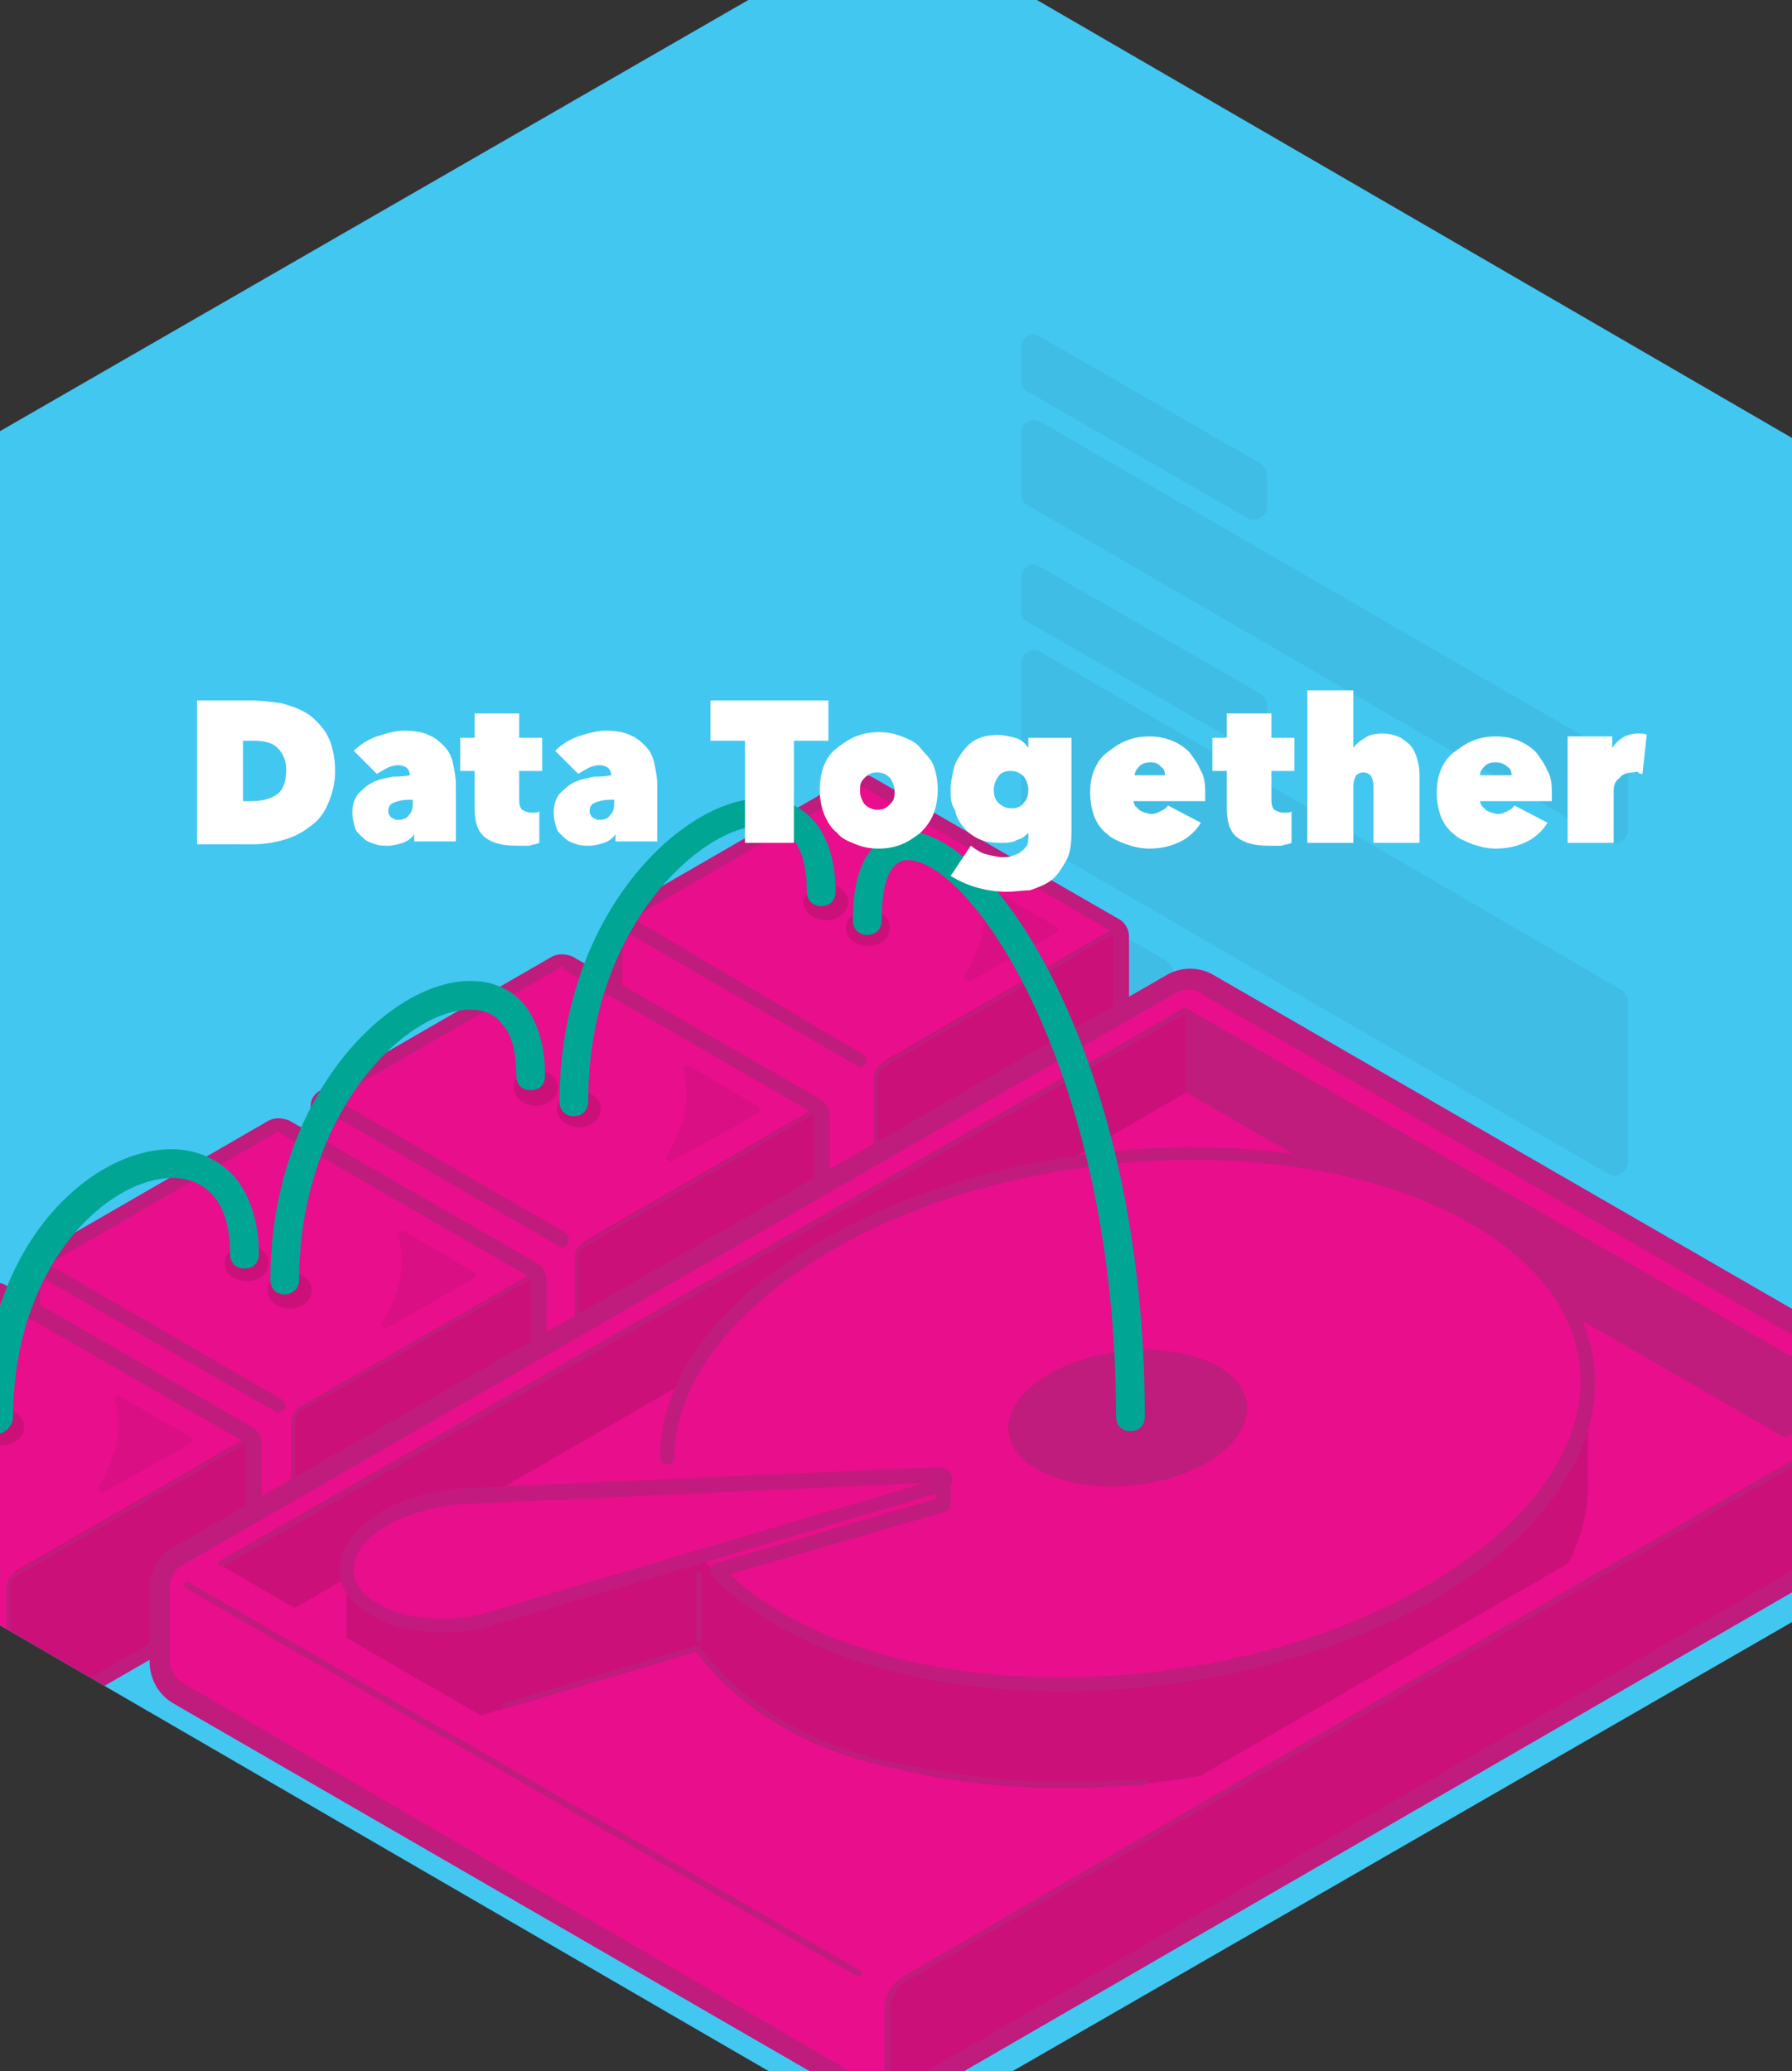<?xml version="1.0" encoding="utf-8"?>
<!-- Generator: Adobe Illustrator 21.1.0, SVG Export Plug-In . SVG Version: 6.00 Build 0)  -->
<svg version="1.1" id="Layer_1" xmlns="http://www.w3.org/2000/svg" xmlns:xlink="http://www.w3.org/1999/xlink" x="0px" y="0px"
	 viewBox="0 0 124.6 144" style="enable-background:new 0 0 124.6 144;" xml:space="preserve">
<rect x="0" y="0" width="124.6" height="144" fill="#333333" stroke="none"/>
<style type="text/css">
	.st0{fill:#42C7F1;}
	.st1{opacity:0.4;}
	.st2{opacity:0.15;fill:#231F20;}
	.st3{fill:none;}
	.st4{clip-path:url(#SVGID_2_);}
	.st5{fill:#E90E8B;}
	.st6{fill:#BF1C7D;}
	.st7{fill:none;stroke:#BF1C7D;stroke-width:0.281;stroke-linecap:round;stroke-linejoin:round;stroke-miterlimit:10;}
	.st8{opacity:7.000000e-02;fill:#231F20;}
	.st9{fill:#C31A7F;}
	.st10{fill:none;stroke:#E90E8B;stroke-width:0.811;stroke-miterlimit:10;}
	.st11{fill:none;stroke:#BF1C7D;stroke-width:0.405;stroke-linecap:round;stroke-linejoin:round;stroke-miterlimit:10;}
	.st12{fill:#00A594;}
	.st13{fill:#FFFFFF;}
</style>
<polygon class="st0" points="-4.9,32.8 62.1,-5.8 129,33 128.9,110.3 61.9,148.9 -5,110.1 "/>
<g class="st1">
	<path class="st2" d="M71.4,27.2L86.7,36c0.6,0.4,1.4-0.1,1.4-0.8V33c0-0.3-0.2-0.6-0.5-0.8l-15.3-8.8C71.7,23,71,23.5,71,24.2v2.2
		C71,26.7,71.1,27,71.4,27.2z"/>
	<path class="st2" d="M71.4,35.1l40.4,23.4c0.6,0.4,1.4-0.1,1.4-0.8v-4.2c0-0.3-0.2-0.6-0.5-0.8L72.3,29.3C71.7,29,71,29.4,71,30.1
		v4.2C71,34.6,71.1,34.9,71.4,35.1z"/>
	<path class="st2" d="M71.4,65.5l8.8,5.1c0.6,0.4,1.4-0.1,1.4-0.8v-2.2c0-0.3-0.2-0.6-0.5-0.8l-8.8-5.1c-0.6-0.4-1.4,0.1-1.4,0.8
		v2.2C71,65.1,71.1,65.4,71.4,65.5z"/>
	<path class="st2" d="M71.4,72.4l15.7,9.1c0.6,0.4,1.4-0.1,1.4-0.8v-3c0-0.3-0.2-0.6-0.5-0.8l-15.7-9.1c-0.6-0.4-1.4,0.1-1.4,0.8v3
		C71,71.9,71.1,72.2,71.4,72.4z"/>
	<path class="st2" d="M95.4,79.4l8.8,5.1c0.6,0.4,1.4-0.1,1.4-0.8v-2.2c0-0.3-0.2-0.6-0.5-0.8l-8.8-5.1c-0.6-0.4-1.4,0.1-1.4,0.8
		v2.2C94.9,79,95.1,79.3,95.4,79.4z"/>
	<path class="st2" d="M95.4,86.2l15.7,9.1c0.6,0.4,1.4-0.1,1.4-0.8v-3c0-0.3-0.2-0.6-0.5-0.8l-15.7-9.1c-0.6-0.4-1.4,0.1-1.4,0.8v3
		C94.9,85.8,95.1,86.1,95.4,86.2z"/>
	<path class="st2" d="M71.4,43.2L86.7,52c0.6,0.4,1.4-0.1,1.4-0.8V49c0-0.3-0.2-0.6-0.5-0.8l-15.3-8.8C71.7,39,71,39.5,71,40.2v2.2
		C71,42.7,71.1,43,71.4,43.2z"/>
	<path class="st2" d="M71.4,58.2l40.4,23.4c0.6,0.4,1.4-0.1,1.4-0.8V69.6c0-0.3-0.2-0.6-0.5-0.8L72.3,45.3C71.7,45,71,45.4,71,46.1
		v11.2C71,57.7,71.1,58,71.4,58.2z"/>
</g>
<polygon class="st3" points="0.1,35.7 62.1,0 124,35.9 123.9,107.4 61.9,143.1 0,107.2 "/>
<g>
	<defs>
		<polygon id="SVGID_1_" points="-4.9,32.8 62.1,-5.8 129,33 128.9,110.3 61.9,148.9 -5,110.1 		"/>
	</defs>
	<clipPath id="SVGID_2_">
		<use xlink:href="#SVGID_1_"  style="overflow:visible;"/>
	</clipPath>
	<g class="st4">
		<g>
			<polygon class="st5" points="59.8,54.1 42.9,63.9 42.9,74.6 60.9,85 77.9,75.2 77.9,64.5 			"/>
			<path class="st2" d="M60.9,85l17-9.8V64.3l-16.3,9.4c-0.4,0.2-0.7,0.7-0.7,1.2V85z"/>
			<g>
				<path class="st6" d="M60.9,85.4c-0.2,0-0.5-0.1-0.7-0.2L43,75.3c-0.4-0.3-0.7-0.7-0.7-1.2l0.1-9.7c0-0.5,0.3-0.9,0.7-1.1
					l16.1-9.3c0.4-0.2,0.9-0.2,1.4,0l0,0l17.2,9.9c0.4,0.2,0.7,0.7,0.7,1.2v9.7c0,0.5-0.3,0.9-0.7,1.2l-16.1,9.3
					C61.4,85.3,61.1,85.4,60.9,85.4z M59.8,54.7c-0.1,0-0.1,0-0.2,0.1l-16.1,9.3c-0.1,0.1-0.2,0.2-0.2,0.3l-0.1,9.7
					c0,0.2,0.1,0.3,0.2,0.4l17.2,9.9c0.1,0.1,0.3,0.1,0.4,0L77.2,75c0.1-0.1,0.2-0.2,0.2-0.3V65c0-0.1-0.1-0.3-0.2-0.3L60,54.7
					C60,54.7,59.9,54.7,59.8,54.7z"/>
			</g>
			<path class="st7" d="M77.9,64.5l-16.4,9.5c-0.4,0.2-0.6,0.6-0.6,1v10"/>
			<path class="st8" d="M68.6,61.6l4.8,2.8c0.2,0.1,0.2,0.4,0,0.5l-5.9,3.3c-0.3,0.2-0.6-0.2-0.4-0.4c0.8-1.3,1.8-3.6,1.1-5.9
				C68.1,61.7,68.4,61.5,68.6,61.6z"/>
			<g>
				<path class="st6" d="M59.8,74.2c-0.1,0-0.2,0-0.2-0.1l-15.7-9.1c-0.2-0.1-0.3-0.4-0.2-0.7c0.1-0.2,0.4-0.3,0.7-0.2L60,73.3
					c0.2,0.1,0.3,0.4,0.2,0.7C60.1,74.1,60,74.2,59.8,74.2z"/>
			</g>
		</g>
		<g>
			<polygon class="st5" points="39.1,66.6 22.1,76.4 22.1,87.1 40.1,97.5 57.1,87.7 57.1,77 			"/>
			<path class="st2" d="M40.1,97.5l17-9.8V76.8l-16.3,9.4c-0.4,0.2-0.7,0.7-0.7,1.2V97.5z"/>
			<g>
				<path class="st6" d="M40.1,97.9c-0.2,0-0.5-0.1-0.7-0.2l-17.2-9.9c-0.4-0.3-0.7-0.7-0.7-1.2l0.1-9.7c0-0.5,0.3-0.9,0.7-1.1
					l16.1-9.3c0.4-0.2,0.9-0.2,1.4,0l0,0l17.2,9.9c0.4,0.2,0.7,0.7,0.7,1.2v9.7c0,0.5-0.3,0.9-0.7,1.2l-16.1,9.3
					C40.6,97.8,40.4,97.9,40.1,97.9z M39.1,67.2c-0.1,0-0.1,0-0.2,0.1l-16.1,9.3c-0.1,0.1-0.2,0.2-0.2,0.3l-0.1,9.7
					c0,0.2,0.1,0.3,0.2,0.4l17.2,9.9c0.1,0.1,0.3,0.1,0.4,0l16.1-9.3c0.1-0.1,0.2-0.2,0.2-0.3v-9.7c0-0.1-0.1-0.3-0.2-0.3l-17.2-9.9
					C39.2,67.2,39.2,67.2,39.1,67.2z"/>
			</g>
			<path class="st7" d="M57.1,77l-16.4,9.5c-0.4,0.2-0.6,0.6-0.6,1v10"/>
			<path class="st8" d="M47.9,74.1l4.8,2.8c0.2,0.1,0.2,0.4,0,0.5l-5.9,3.3c-0.3,0.2-0.6-0.2-0.4-0.4c0.8-1.3,1.8-3.6,1.1-5.9
				C47.4,74.2,47.7,74,47.9,74.1z"/>
			<g>
				<path class="st6" d="M39,86.7c-0.1,0-0.2,0-0.2-0.1l-15.7-9.1c-0.2-0.1-0.3-0.4-0.2-0.7s0.4-0.3,0.7-0.2l15.7,9.1
					c0.2,0.1,0.3,0.4,0.2,0.7C39.4,86.6,39.2,86.7,39,86.7z"/>
			</g>
		</g>
		<g>
			<polygon class="st5" points="19.3,78.1 2.4,87.9 2.4,98.6 20.4,109 37.4,99.2 37.4,88.5 			"/>
			<path class="st2" d="M20.4,109l17-9.8V88.3l-16.3,9.4c-0.4,0.2-0.7,0.7-0.7,1.2V109z"/>
			<g>
				<path class="st6" d="M20.4,109.4c-0.2,0-0.5-0.1-0.7-0.2L2.5,99.3C2,99,1.8,98.6,1.8,98l0.1-9.7c0-0.5,0.3-0.9,0.7-1.1l16.1-9.3
					c0.4-0.2,0.9-0.2,1.4,0l0,0l17.2,9.9c0.4,0.2,0.7,0.7,0.7,1.2v9.7c0,0.5-0.3,0.9-0.7,1.2l-16.1,9.3
					C20.9,109.3,20.6,109.4,20.4,109.4z M19.3,78.7c-0.1,0-0.1,0-0.2,0.1L3,88.1c-0.1,0.1-0.2,0.2-0.2,0.3l-0.1,9.7
					c0,0.2,0.1,0.3,0.2,0.4l17.2,9.9c0.1,0.1,0.3,0.1,0.4,0L36.7,99c0.1-0.1,0.2-0.2,0.2-0.3V89c0-0.1-0.1-0.3-0.2-0.3l-17.2-9.9
					C19.5,78.7,19.4,78.7,19.3,78.7z"/>
			</g>
			<path class="st7" d="M37.4,88.5L21,97.9c-0.4,0.2-0.6,0.6-0.6,1v10"/>
			<path class="st8" d="M28.1,85.6l4.8,2.8c0.2,0.1,0.2,0.4,0,0.5L27,92.3c-0.3,0.2-0.6-0.2-0.4-0.4c0.8-1.3,1.8-3.6,1.1-5.9
				C27.6,85.7,27.9,85.5,28.1,85.6z"/>
			<g>
				<path class="st6" d="M19.3,98.2c-0.1,0-0.2,0-0.2-0.1L3.4,89.1c-0.2-0.1-0.3-0.4-0.2-0.7s0.4-0.3,0.7-0.2l15.7,9.1
					c0.2,0.1,0.3,0.4,0.2,0.7C19.6,98.1,19.5,98.2,19.3,98.2z"/>
			</g>
		</g>
		<g>
			<polygon class="st5" points="-0.4,89.5 -17.4,99.3 -17.4,110 0.6,120.4 17.6,110.6 17.6,99.9 			"/>
			<path class="st2" d="M0.6,120.4l17-9.8V99.7l-16.3,9.4c-0.4,0.2-0.7,0.7-0.7,1.2V120.4z"/>
			<g>
				<path class="st6" d="M0.6,120.8c-0.2,0-0.5-0.1-0.7-0.2l-17.2-9.9c-0.4-0.3-0.7-0.7-0.7-1.2l0.1-9.7c0-0.5,0.3-0.9,0.7-1.2
					l16.1-9.3c0.4-0.2,0.9-0.2,1.4,0l17.2,9.9c0.4,0.2,0.7,0.7,0.7,1.2v9.7c0,0.5-0.3,0.9-0.7,1.2l-16.1,9.3
					C1.1,120.7,0.9,120.8,0.6,120.8z M-0.4,90.1c-0.1,0-0.1,0-0.2,0.1l-16.1,9.3c-0.1,0.1-0.2,0.2-0.2,0.3l-0.1,9.7
					c0,0.2,0.1,0.3,0.2,0.4l17.2,9.9c0.1,0.1,0.3,0.1,0.4,0l16.1-9.3c0.1-0.1,0.2-0.2,0.2-0.3v-9.7c0-0.1-0.1-0.3-0.2-0.3l-17.2-9.9
					c0,0,0,0,0,0C-0.3,90.1-0.3,90.1-0.4,90.1z"/>
			</g>
			<path class="st7" d="M17.6,99.9l-16.4,9.5c-0.4,0.2-0.6,0.6-0.6,1v10"/>
			<path class="st8" d="M8.4,97.1l4.8,2.8c0.2,0.1,0.2,0.4,0,0.5l-5.9,3.3c-0.3,0.2-0.6-0.2-0.4-0.4c0.8-1.3,1.8-3.6,1.1-5.9
				C7.9,97.1,8.2,96.9,8.4,97.1z"/>
			<g>
				<path class="st6" d="M-0.5,109.6c-0.1,0-0.2,0-0.2-0.1l-15.7-9.1c-0.2-0.1-0.3-0.4-0.2-0.7c0.1-0.2,0.4-0.3,0.7-0.2l15.7,9.1
					c0.2,0.1,0.3,0.4,0.2,0.7C-0.1,109.5-0.3,109.6-0.5,109.6z"/>
			</g>
		</g>
		<path class="st2" d="M56,62.3c0.2-0.5,0.9-0.9,1.7-0.8c0.9,0.1,1.5,0.8,1.2,1.6c-0.3,0.8-1.4,1.1-2.2,0.7
			C55.9,63.5,55.7,62.8,56,62.3z"/>
		<g>
			<polygon class="st5" points="82.7,67.7 133.3,96.9 133.3,104.9 61.7,146.3 11.1,117.1 11.1,109.1 			"/>
			<polygon class="st6" points="82.4,75.9 124.2,100 129,97.2 82.4,70.3 			"/>
			<polygon class="st2" points="20.3,111.9 82.4,76 82.4,70 15.2,108.8 			"/>
			<path class="st2" d="M24.1,115.3c-0.1,1.2,0.5,2.3,1.9,3.1c1.9,1.1,4.7,1.4,7.3,0.9l0,0l32.2-9.5v-6.5l-32.2,9.5l0,0
				c-2.6,0.5-5.4,0.2-7.3-0.9c-1.2-0.7-1.9-1.7-1.9-2.7L24.1,115.3z"/>
			<path class="st5" d="M110.4,95.5c-0.2-4.1-2.7-8-7.8-10.9c-11.6-6.7-31.8-5.8-45.1,1.9c-7.2,4.1-10.9,9.4-11,14.5v7.2
				c-0.1,4.3,2.4,8.5,7.8,11.6c11.6,6.7,31.8,5.8,45.1-1.9c7.5-4.3,11.3-9.9,11-15.2V95.5z"/>
			<polygon class="st5" points="11.1,109.1 61.7,138.3 61.8,145.9 11.1,117.1 			"/>
			<path class="st2" d="M110.4,95.5c-0.2-4.1-2.7-8-7.8-10.9c-11.6-6.7-31.8-5.8-45.1,1.9c-7.2,4.1-10.9,9.4-11,14.5v7.2
				c-0.1,4.3,2.4,8.5,7.8,11.6c11.6,6.7,31.8,5.8,45.1-1.9c7.5-4.3,11.3-9.9,11-15.2V95.5z"/>
			<path class="st5" d="M57.4,86.5c13.4-7.7,33.6-8.6,45.1-1.9c11.6,6.7,10.1,18.3-3.2,26.1s-33.6,8.6-45.1,1.9
				c-4.6-2.6-7.2-5.7-7.8-9.4C45.5,97.6,49.4,91.2,57.4,86.5z"/>
			<g>
				<path class="st6" d="M73.8,117.6c-7.4,0-14.5-1.5-19.8-4.6c-1.7-1-3.2-2.1-4.4-3.3c-0.2-0.2-0.2-0.5,0-0.7
					c0.2-0.2,0.5-0.2,0.7,0c1.1,1.2,2.5,2.2,4.2,3.2c11.4,6.6,31.4,5.7,44.6-1.9c6.9-4,10.8-9.2,10.8-14.3c0-4.2-2.7-8.1-7.6-10.9
					c-11.4-6.6-31.4-5.8-44.6,1.9c-6.8,4-10.8,9.2-10.8,14.3c0,0.3-0.2,0.5-0.5,0.5c0,0,0,0,0,0c-0.3,0-0.5-0.2-0.5-0.5
					c0-5.5,4.1-11,11.3-15.1c13.5-7.8,33.9-8.6,45.6-1.9c5.2,3,8.1,7.2,8.1,11.8c0,5.5-4.1,11-11.3,15.2
					C92.2,115.4,82.7,117.6,73.8,117.6z"/>
			</g>
			<path class="st6" d="M73,95.5c3.5-2,8.7-2.2,11.7-0.5c3,1.7,2.6,4.7-0.8,6.7c-3.5,2-8.7,2.2-11.7,0.5
				C69.1,100.5,69.5,97.5,73,95.5z"/>
			<g>
				<path class="st5" d="M33.3,112.7l32.2-9.5c0.4-0.1,0.3-0.7-0.1-0.7L31.7,104c-1.7,0.2-3.5,0.7-4.9,1.5c-3.3,1.9-3.6,4.7-0.8,6.4
					C27.9,113,30.7,113.2,33.3,112.7L33.3,112.7z"/>
				<path class="st9" d="M30.8,113.5c-1.9,0-3.7-0.4-5-1.2c-1.4-0.8-2.2-1.9-2.2-3.2c0-1.5,1.1-2.9,2.9-4c1.4-0.8,3.2-1.4,5.1-1.6
					l33.7-1.5c0.4,0,0.8,0.3,0.9,0.7s-0.2,0.8-0.6,1l-31.7,9.4l0,0.1l-0.5,0.1C32.5,113.4,31.6,113.5,30.8,113.5z M64.3,103.1
					l-32.6,1.5c-1.7,0.2-3.4,0.7-4.7,1.4c-1.6,0.9-2.4,2-2.4,3.2c0,0.9,0.6,1.7,1.7,2.3c1.7,1,4.3,1.3,6.9,0.8l0,0L64.3,103.1z"/>
			</g>
			<path class="st10" d="M24.1,109.2"/>
			<path class="st10" d="M24.1,115.3"/>
			<path class="st5" d="M133.3,96.9l-1.5-0.9L84.6,68.8l0.1,0l-1.9-1.1l0,0l-0.1-0.1L80.2,69l0.1,0.1l-69.3,40l48.7,28.1l0,0
				l0.8,0.5l1.2,0.7L64,137l-0.1-0.1L133.3,96.9z M15.3,108.8l67-38.7l46.8,27l-67,38.7L15.3,108.8z"/>
			<polygon class="st5" points="61.7,146.3 133.3,104.9 133.3,96.9 61.7,138.3 			"/>
			<path class="st2" d="M61.7,146.3l71.6-41.4v-8l-70.5,40.8c-0.6,0.4-1,1.1-1,1.8V146.3z"/>
			<g>
				<path class="st6" d="M59.7,137.4c0,0-0.1,0-0.1,0l-46.7-27c-0.1-0.1-0.1-0.2-0.1-0.3s0.2-0.1,0.3-0.1l46.7,27
					c0.1,0.1,0.1,0.2,0.1,0.3C59.8,137.3,59.8,137.4,59.7,137.4z"/>
			</g>
			<path class="st11" d="M133.3,96.9c-0.5-0.1-61.1,35.3-70.4,40.7c-0.7,0.4-1.2,1.2-1.2,2.1v6.7"/>
			<g>
				<path class="st6" d="M15.4,108.9c-0.1,0-0.1,0-0.2-0.1c-0.1-0.1,0-0.2,0.1-0.3l67-38.4c0.1,0,0.1,0,0.2,0l46.2,26.6
					c0.1,0.1,0.1,0.2,0.1,0.3c-0.1,0.1-0.2,0.1-0.3,0.1L82.4,70.5l-66.9,38.4C15.5,108.9,15.5,108.9,15.4,108.9z"/>
			</g>
			<g>
				<path class="st6" d="M61.7,146.6c-0.6,0-1.1-0.1-1.6-0.4L12,118.4c-1-0.6-1.6-1.7-1.6-2.9v-5c0-1.2,0.6-2.3,1.6-2.9l69.1-39.8
					c1-0.6,2.3-0.6,3.3,0l48,27.7c1,0.6,1.6,1.7,1.6,2.8l0,5c0,1.2-0.6,2.3-1.6,2.9l-69,39.9C62.9,146.5,62.3,146.6,61.7,146.6z
					 M82.7,68.8c-0.3,0-0.6,0.1-0.9,0.2l0,0l-69.1,39.8c-0.6,0.3-0.9,1-0.9,1.6v5c0,0.7,0.4,1.3,0.9,1.6L60.8,145
					c0.6,0.3,1.3,0.3,1.9,0l69-39.9c0.6-0.3,0.9-1,0.9-1.6l0-5c0-0.7-0.4-1.3-0.9-1.6l-48-27.7C83.4,68.9,83,68.8,82.7,68.8z
					 M81.4,68.5L81.4,68.5L81.4,68.5z"/>
			</g>
			<g>
				<path class="st6" d="M49.9,109.7c-0.2,0-0.4-0.1-0.5-0.4c-0.1-0.3,0.1-0.5,0.3-0.6l15.4-4.5v-1.3c0-0.3,0.2-0.5,0.5-0.5
					s0.5,0.2,0.5,0.5v1.7c0,0.2-0.1,0.4-0.4,0.5l-15.8,4.6C50,109.7,50,109.7,49.9,109.7z"/>
			</g>
			<path class="st11" d="M79.6,123.9c-3.4,0.1-8.8,0.8-18.1-1.3c-9.3-2.1-13-8-13-8l-13.4,4"/>
			<line class="st11" x1="48.6" y1="109.5" x2="48.6" y2="114"/>
		</g>
		<path class="st2" d="M38.8,76.7c0.2-0.5,0.9-0.9,1.7-0.8c0.9,0.1,1.5,0.8,1.2,1.6c-0.3,0.8-1.4,1.1-2.2,0.7
			C38.8,77.9,38.6,77.2,38.8,76.7z"/>
		<g>
			<path class="st12" d="M39.9,77.6c-0.6,0-1-0.4-1-1c0-5.7,1.7-11.1,4.8-15.2c2.7-3.6,6.3-5.9,9.3-5.9c1.5,0,2.8,0.6,3.7,1.7
				c0.9,1.1,1.4,2.8,1.4,4.8c0,0.6-0.4,1-1,1s-1-0.4-1-1c0-1.6-0.3-2.8-0.9-3.6c-0.5-0.6-1.2-1-2.2-1c-4.3,0-12.1,7.2-12.1,19.1
				C40.9,77.2,40.5,77.6,39.9,77.6z"/>
		</g>
		<path class="st2" d="M58.9,64.1c0.2-0.5,0.9-0.9,1.7-0.8c0.9,0.1,1.5,0.8,1.2,1.6c-0.3,0.8-1.4,1.1-2.2,0.7
			C58.9,65.3,58.7,64.7,58.9,64.1z"/>
		<path class="st2" d="M35.8,75.2c0.2-0.5,0.9-0.9,1.7-0.8c0.9,0.1,1.5,0.8,1.2,1.6c-0.3,0.8-1.4,1.1-2.2,0.7
			C35.8,76.4,35.6,75.7,35.8,75.2z"/>
		<path class="st2" d="M18.7,89.3c0.2-0.5,0.9-0.9,1.7-0.8c0.9,0.1,1.5,0.8,1.2,1.6c-0.3,0.8-1.4,1.1-2.2,0.7
			C18.7,90.5,18.5,89.9,18.7,89.3z"/>
		<path class="st2" d="M15.7,87.4c0.2-0.5,0.9-0.9,1.7-0.8c0.9,0.1,1.5,0.8,1.2,1.6c-0.3,0.8-1.4,1.1-2.2,0.7
			C15.7,88.6,15.5,88,15.7,87.4z"/>
		<path class="st2" d="M-1.3,98.8c0.2-0.5,0.9-0.9,1.7-0.8c0.9,0.1,1.5,0.8,1.2,1.6c-0.3,0.8-1.4,1.1-2.2,0.7
			C-1.3,100-1.5,99.3-1.3,98.8z"/>
		<g>
			<path class="st12" d="M78.6,99.5c-0.6,0-1-0.4-1-1c0-24.1-10.1-38.7-14.5-38.7c-0.3,0-0.8,0.1-1.2,0.8c-0.3,0.5-0.6,1.5-0.6,3.4
				c0,0.6-0.4,1-1,1s-1-0.4-1-1c0-1.9,0.3-3.3,0.9-4.4c0.7-1.1,1.7-1.8,2.9-1.8c5.8,0,16.5,15.5,16.5,40.7
				C79.6,99.1,79.2,99.5,78.6,99.5z"/>
		</g>
		<g>
			<path class="st12" d="M19.8,90c-0.6,0-1-0.4-1-1c0-12.7,8.2-20.8,13.9-20.8c1.6,0,2.9,0.6,3.8,1.7c0.9,1.2,1.4,2.8,1.4,4.9
				c0,0.6-0.4,1-1,1s-1-0.4-1-1c0-1.6-0.3-2.9-1-3.6c-0.5-0.7-1.3-1-2.2-1c-4.7,0-11.9,7.5-11.9,18.8C20.8,89.6,20.3,90,19.8,90z"/>
		</g>
		<g>
			<path class="st12" d="M-0.2,99.7c-0.6,0-1-0.4-1-1c0-12.3,7.6-18.8,13.1-18.8c1.8,0,3.3,0.7,4.4,1.9c1.1,1.3,1.7,3.2,1.7,5.4
				c0,0.6-0.4,1-1,1s-1-0.4-1-1c0-1.8-0.4-3.2-1.2-4.1c-0.7-0.8-1.7-1.2-2.8-1.2c-4.5,0-11.1,6-11.1,16.8
				C0.8,99.2,0.3,99.7-0.2,99.7z"/>
		</g>
	</g>
</g>
<g>
	<path class="st13" d="M13.7,58.6v-9.9h3.7c0.8,0,1.5,0.1,2.2,0.2c0.7,0.2,1.3,0.4,1.9,0.8c0.5,0.4,1,0.9,1.3,1.5s0.5,1.4,0.5,2.4
		c0,0.9-0.2,1.6-0.5,2.3s-0.7,1.2-1.3,1.6c-0.5,0.4-1.1,0.7-1.8,0.9c-0.7,0.2-1.4,0.3-2.1,0.3H13.7z M16.9,51.5v4.2h0.6
		c0.8,0,1.4-0.2,1.8-0.5c0.4-0.3,0.6-0.9,0.6-1.7c0-0.6-0.2-1.1-0.6-1.5c-0.4-0.4-1-0.5-1.7-0.5H16.9z"/>
	<path class="st13" d="M28.5,53.9c0-0.2-0.1-0.4-0.2-0.5s-0.4-0.2-0.6-0.2c-0.3,0-0.6,0.1-0.8,0.2s-0.5,0.3-0.7,0.4l-1.6-1.6
		c0.4-0.4,1-0.8,1.6-1c0.6-0.2,1.3-0.4,1.9-0.4c0.7,0,1.3,0.1,1.7,0.3c0.5,0.2,0.8,0.5,1.1,0.8c0.3,0.3,0.5,0.7,0.6,1.2
		c0.1,0.5,0.2,0.9,0.2,1.5v3.9h-2.9V58h0c-0.2,0.3-0.5,0.5-0.8,0.6c-0.3,0.1-0.7,0.2-1,0.2c-0.3,0-0.6,0-0.9-0.1
		c-0.3-0.1-0.6-0.2-0.8-0.4c-0.2-0.2-0.5-0.4-0.6-0.7s-0.2-0.7-0.2-1.1c0-0.5,0.1-0.9,0.4-1.3c0.3-0.3,0.6-0.6,1-0.8
		c0.4-0.2,0.9-0.3,1.4-0.4C27.5,54,28,54,28.5,53.9L28.5,53.9z M28.5,55.6c-0.5,0-0.9,0.1-1.1,0.2c-0.3,0.1-0.4,0.3-0.4,0.6
		c0,0.1,0,0.2,0.1,0.3c0,0.1,0.1,0.1,0.2,0.2c0.1,0,0.2,0.1,0.2,0.1c0.1,0,0.2,0,0.2,0c0.3,0,0.6-0.1,0.7-0.3
		c0.2-0.2,0.3-0.4,0.3-0.8v-0.3H28.5z"/>
	<path class="st13" d="M35.9,58.8c-1,0-1.7-0.2-2.2-0.6s-0.7-1.1-0.7-2v-2.6h-1v-2.3h1v-1.7h3.1v1.7h1.6v2.3h-1.6v2
		c0,0.4,0.1,0.6,0.2,0.7c0.2,0.1,0.4,0.2,0.6,0.2c0.1,0,0.2,0,0.3,0c0.1,0,0.2,0,0.3-0.1v2.2c-0.2,0.1-0.4,0.1-0.7,0.2
		C36.5,58.8,36.2,58.8,35.9,58.8z"/>
	<path class="st13" d="M42.5,53.9c0-0.2-0.1-0.4-0.2-0.5s-0.4-0.2-0.6-0.2c-0.3,0-0.6,0.1-0.8,0.2s-0.5,0.3-0.7,0.4l-1.6-1.6
		c0.4-0.4,1-0.8,1.6-1c0.6-0.2,1.3-0.4,1.9-0.4c0.7,0,1.3,0.1,1.7,0.3c0.5,0.2,0.8,0.5,1.1,0.8c0.3,0.3,0.5,0.7,0.6,1.2
		c0.1,0.5,0.2,0.9,0.2,1.5v3.9h-2.9V58h0c-0.2,0.3-0.5,0.5-0.8,0.6c-0.3,0.1-0.7,0.2-1,0.2c-0.3,0-0.6,0-0.9-0.1
		c-0.3-0.1-0.6-0.2-0.8-0.4c-0.2-0.2-0.5-0.4-0.6-0.7s-0.2-0.7-0.2-1.1c0-0.5,0.1-0.9,0.4-1.3c0.3-0.3,0.6-0.6,1-0.8
		c0.4-0.2,0.9-0.3,1.4-0.4C41.5,54,42,54,42.5,53.9L42.5,53.9z M42.5,55.6c-0.5,0-0.9,0.1-1.1,0.2c-0.3,0.1-0.4,0.3-0.4,0.6
		c0,0.1,0,0.2,0.1,0.3c0,0.1,0.1,0.1,0.2,0.2c0.1,0,0.2,0.1,0.2,0.1c0.1,0,0.2,0,0.2,0c0.3,0,0.6-0.1,0.7-0.3
		c0.2-0.2,0.3-0.4,0.3-0.8v-0.3H42.5z"/>
	<path class="st13" d="M55.1,58.6h-3.3v-7.1h-2.4v-2.8h8.2v2.8h-2.4V58.6z"/>
	<path class="st13" d="M65.2,54.9c0,0.6-0.1,1.2-0.3,1.7c-0.2,0.5-0.5,0.9-0.9,1.3c-0.4,0.3-0.8,0.6-1.3,0.8s-1,0.3-1.6,0.3
		c-0.6,0-1.1-0.1-1.6-0.3s-1-0.4-1.3-0.8c-0.4-0.3-0.7-0.8-0.9-1.3c-0.2-0.5-0.3-1.1-0.3-1.7c0-0.6,0.1-1.2,0.3-1.7
		c0.2-0.5,0.5-0.9,0.9-1.2s0.8-0.6,1.3-0.8c0.5-0.2,1-0.3,1.6-0.3c0.6,0,1.1,0.1,1.6,0.3c0.5,0.2,1,0.4,1.3,0.8s0.7,0.7,0.9,1.2
		C65.1,53.7,65.2,54.3,65.2,54.9z M61,53.7c-0.4,0-0.6,0.1-0.9,0.4s-0.3,0.5-0.3,0.9c0,0.3,0.1,0.6,0.3,0.9c0.2,0.2,0.5,0.4,0.9,0.4
		c0.4,0,0.6-0.1,0.9-0.4s0.3-0.5,0.3-0.9c0-0.3-0.1-0.6-0.3-0.9C61.6,53.8,61.3,53.7,61,53.7z"/>
	<path class="st13" d="M66.1,54.9c0-0.5,0.1-0.9,0.2-1.4c0.1-0.5,0.4-0.9,0.6-1.2c0.3-0.4,0.6-0.7,1-0.9c0.4-0.2,0.9-0.3,1.5-0.3
		c0.4,0,0.8,0.1,1.2,0.2s0.7,0.4,0.9,0.7h0v-0.7h3v6.6c0,0.8-0.1,1.5-0.4,2c-0.3,0.5-0.6,1-1,1.3s-0.9,0.5-1.5,0.7
		C71.1,61.9,70.6,62,70,62c-0.7,0-1.4-0.1-2.1-0.3s-1.3-0.5-1.8-0.8l1.4-2.1c0.4,0.3,0.7,0.5,1.1,0.6c0.4,0.1,0.8,0.2,1.1,0.2
		c0.2,0,0.5,0,0.7-0.1c0.2-0.1,0.4-0.1,0.6-0.3c0.2-0.1,0.3-0.3,0.4-0.4c0.1-0.2,0.1-0.4,0.1-0.6v-0.3h0c-0.2,0.2-0.4,0.4-0.8,0.5
		c-0.3,0.2-0.7,0.2-1.2,0.2c-0.6,0-1.1-0.1-1.5-0.3c-0.4-0.2-0.8-0.5-1-0.8c-0.3-0.3-0.5-0.7-0.6-1.2C66.1,55.9,66.1,55.4,66.1,54.9
		z M69.1,54.9c0,0.4,0.1,0.7,0.3,0.9c0.2,0.2,0.5,0.4,0.9,0.4c0.4,0,0.7-0.1,0.9-0.4c0.2-0.2,0.3-0.5,0.3-0.9c0-0.3-0.1-0.6-0.3-0.9
		c-0.2-0.2-0.5-0.4-0.9-0.4c-0.4,0-0.7,0.1-0.9,0.4S69.1,54.6,69.1,54.9z"/>
	<path class="st13" d="M83.8,55c0,0.1,0,0.2,0,0.4s0,0.2,0,0.3h-5c0,0.1,0.1,0.2,0.1,0.3c0.1,0.1,0.2,0.2,0.3,0.3
		c0.1,0.1,0.2,0.1,0.4,0.2c0.1,0,0.3,0.1,0.4,0.1c0.3,0,0.5-0.1,0.7-0.2c0.2-0.1,0.4-0.2,0.5-0.4l2.3,1.2c-0.3,0.5-0.8,1-1.4,1.3
		c-0.6,0.3-1.3,0.5-2.2,0.5c-0.5,0-1-0.1-1.6-0.3c-0.5-0.2-1-0.4-1.3-0.7c-0.4-0.3-0.7-0.7-0.9-1.2s-0.3-1.1-0.3-1.7
		c0-0.6,0.1-1.2,0.3-1.6c0.2-0.5,0.5-0.9,0.9-1.2c0.4-0.3,0.8-0.6,1.3-0.8c0.5-0.2,1-0.3,1.6-0.3c0.6,0,1.1,0.1,1.6,0.3
		c0.5,0.2,0.9,0.5,1.2,0.8c0.3,0.4,0.6,0.8,0.8,1.3C83.7,53.9,83.8,54.4,83.8,55z M81,53.9c0-0.3-0.1-0.5-0.3-0.6
		C80.6,53.1,80.3,53,80,53c-0.4,0-0.6,0.1-0.8,0.3c-0.2,0.2-0.3,0.4-0.3,0.6H81z"/>
	<path class="st13" d="M88.2,58.8c-1,0-1.7-0.2-2.2-0.6s-0.7-1.1-0.7-2v-2.6h-1v-2.3h1v-1.7h3.1v1.7H90v2.3h-1.6v2
		c0,0.4,0.1,0.6,0.2,0.7c0.2,0.1,0.4,0.2,0.6,0.2c0.1,0,0.2,0,0.3,0c0.1,0,0.2,0,0.3-0.1v2.2c-0.2,0.1-0.4,0.1-0.7,0.2
		C88.8,58.8,88.5,58.8,88.2,58.8z"/>
	<path class="st13" d="M96.1,51c0.5,0,0.9,0.1,1.3,0.3c0.3,0.2,0.6,0.4,0.8,0.7s0.3,0.6,0.4,1c0.1,0.4,0.1,0.7,0.1,1.1v4.5h-3.2
		v-3.9c0-0.4-0.1-0.6-0.2-0.8c-0.1-0.1-0.3-0.2-0.5-0.2c-0.2,0-0.4,0.1-0.5,0.2c-0.1,0.2-0.2,0.4-0.2,0.8v3.9h-3.2V48h3.2v4h0
		c0.2-0.3,0.5-0.5,0.8-0.7C95.2,51.1,95.6,51,96.1,51z"/>
	<path class="st13" d="M107.9,55c0,0.1,0,0.2,0,0.4s0,0.2,0,0.3h-5c0,0.1,0.1,0.2,0.1,0.3c0.1,0.1,0.2,0.2,0.3,0.3
		c0.1,0.1,0.2,0.1,0.4,0.2c0.1,0,0.3,0.1,0.4,0.1c0.3,0,0.5-0.1,0.7-0.2c0.2-0.1,0.4-0.2,0.5-0.4l2.3,1.2c-0.3,0.5-0.8,1-1.4,1.3
		c-0.6,0.3-1.3,0.5-2.2,0.5c-0.5,0-1-0.1-1.6-0.3c-0.5-0.2-1-0.4-1.3-0.7c-0.4-0.3-0.7-0.7-0.9-1.2s-0.3-1.1-0.3-1.7
		c0-0.6,0.1-1.2,0.3-1.6c0.2-0.5,0.5-0.9,0.9-1.2c0.4-0.3,0.8-0.6,1.3-0.8c0.5-0.2,1-0.3,1.6-0.3c0.6,0,1.1,0.1,1.6,0.3
		c0.5,0.2,0.9,0.5,1.2,0.8c0.3,0.4,0.6,0.8,0.8,1.3C107.8,53.9,107.9,54.4,107.9,55z M105.1,53.9c0-0.3-0.1-0.5-0.3-0.6
		c-0.2-0.2-0.5-0.3-0.8-0.3c-0.4,0-0.6,0.1-0.8,0.3c-0.2,0.2-0.3,0.4-0.3,0.6H105.1z"/>
	<path class="st13" d="M109,51.2h3.1v0.8h0c0.2-0.3,0.4-0.5,0.7-0.7c0.3-0.2,0.7-0.3,1.1-0.3c0.3,0,0.5,0,0.6,0.1l-0.3,2.7
		c-0.1,0-0.2,0-0.3-0.1s-0.2,0-0.3,0c-0.4,0-0.8,0.1-1,0.4c-0.3,0.2-0.4,0.5-0.4,0.9v3.6H109V51.2z"/>
</g>
</svg>
